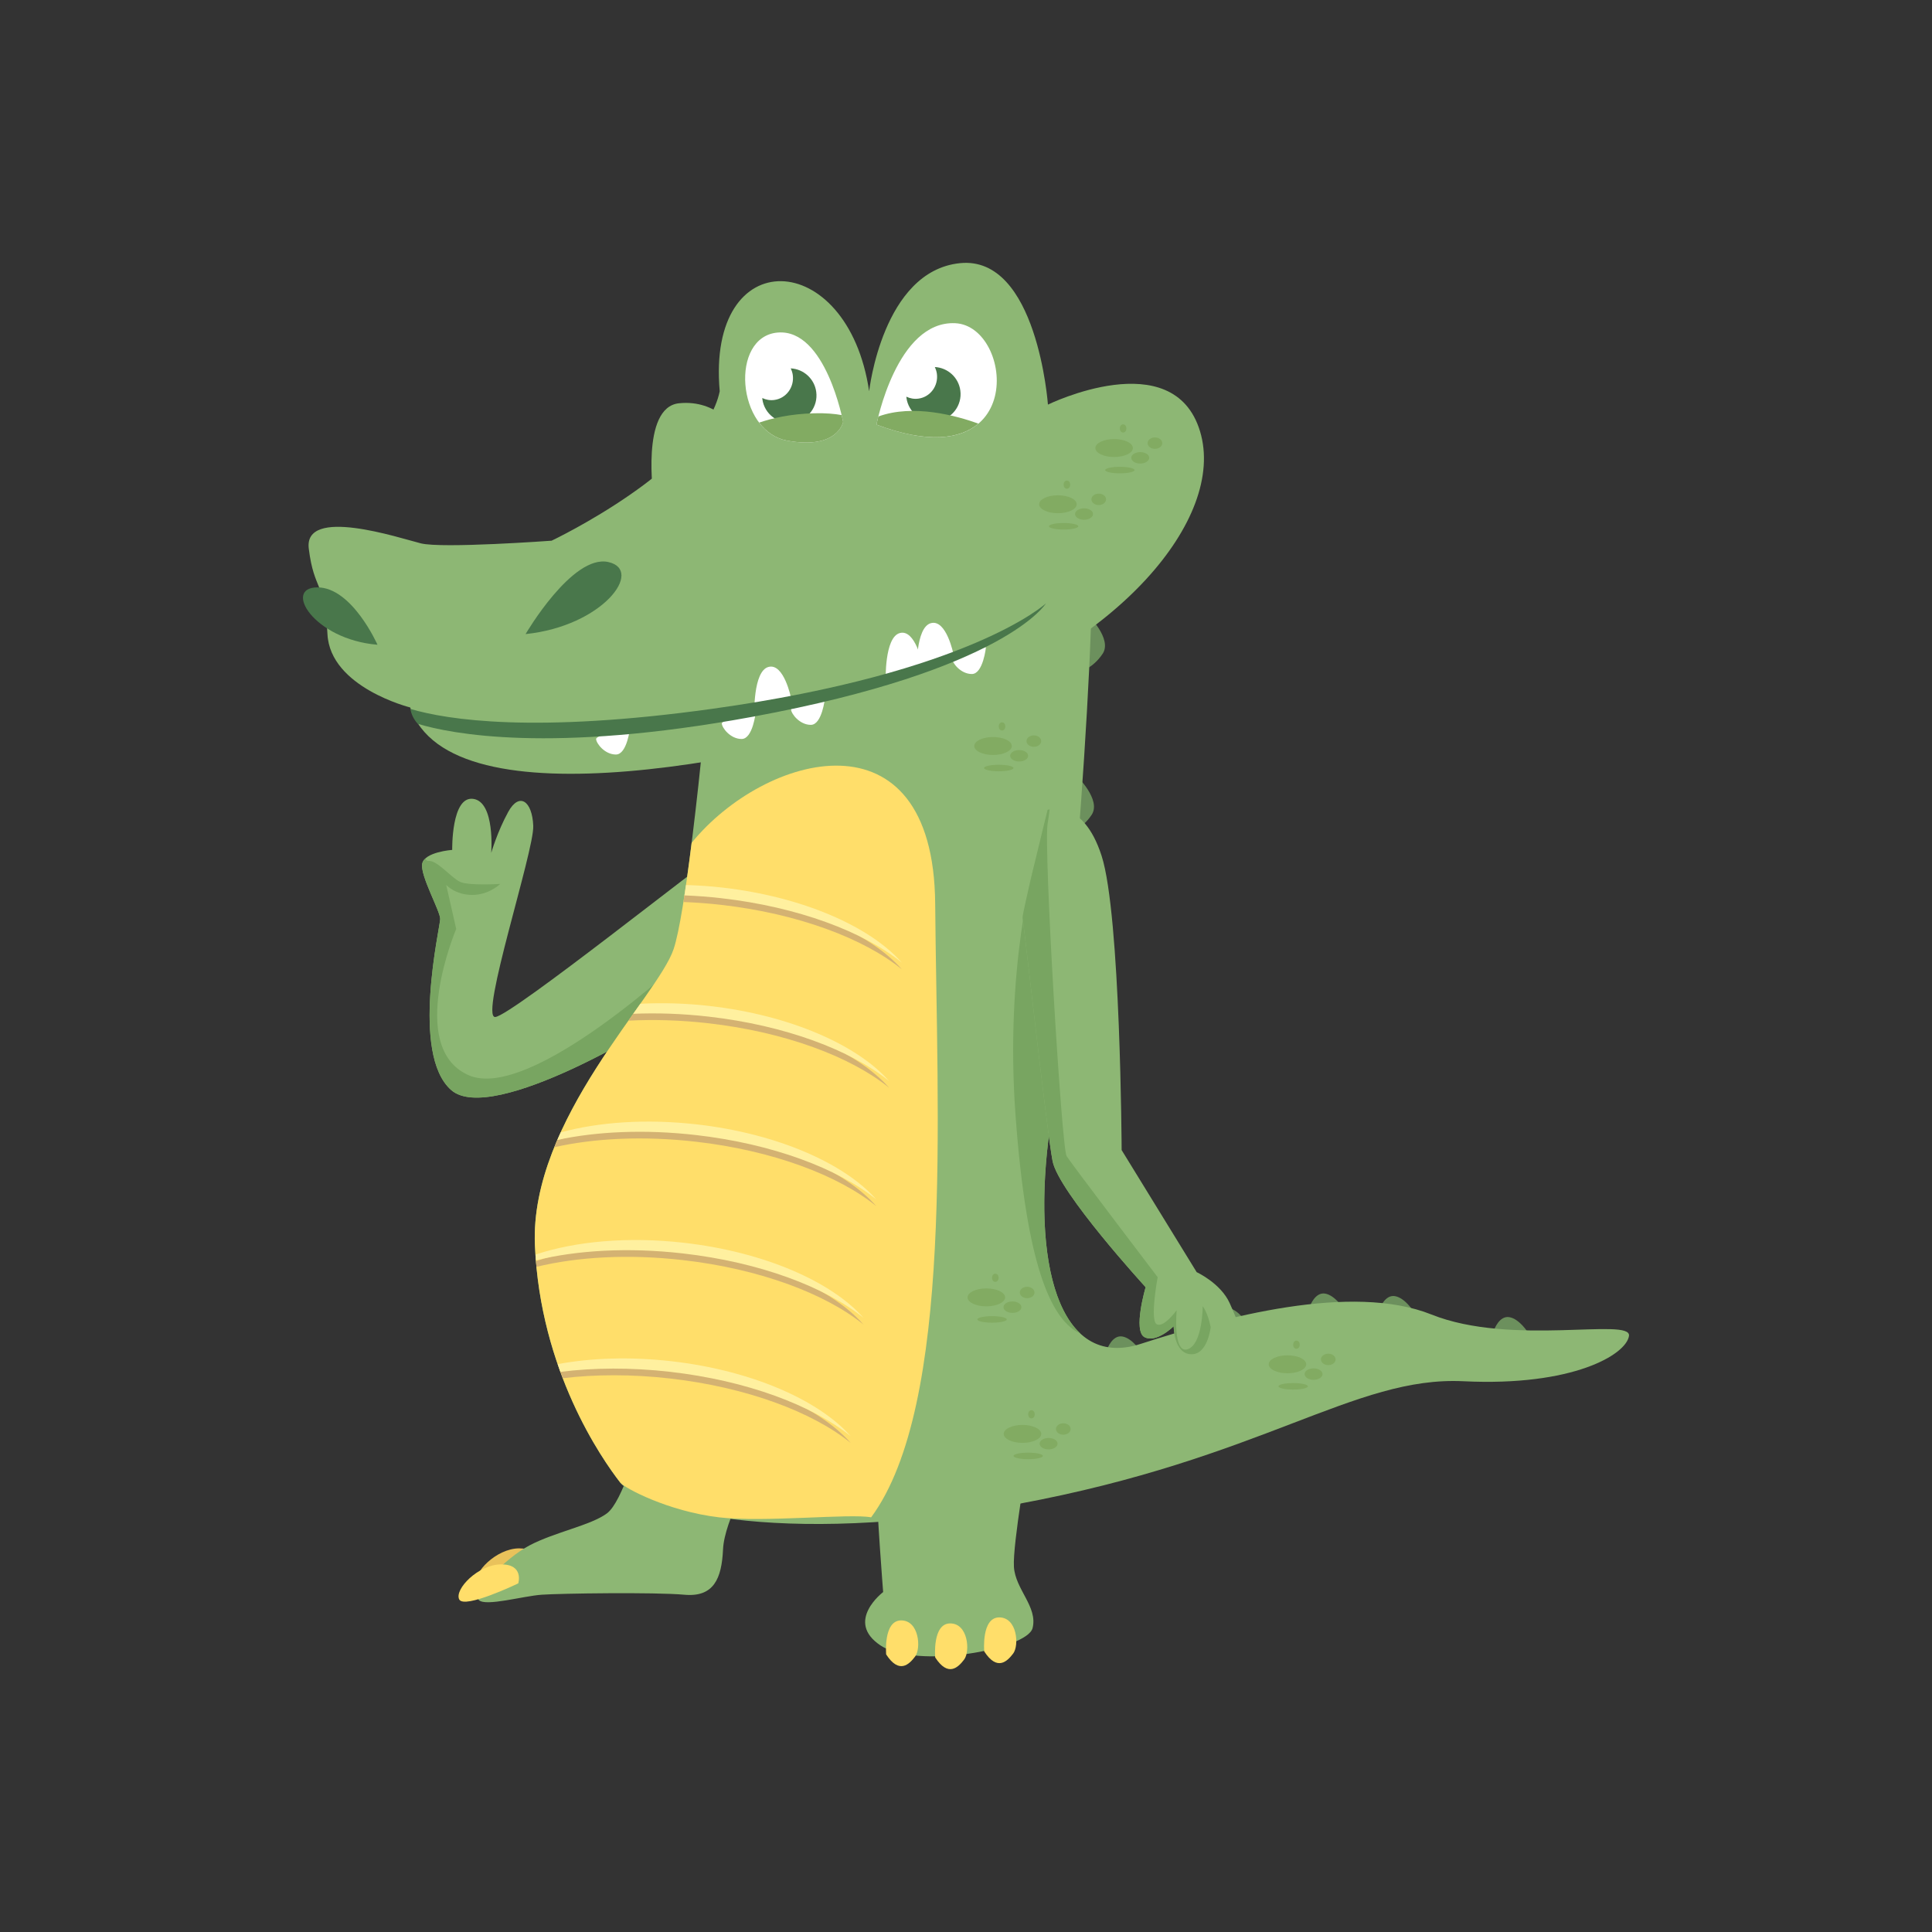 <?xml version="1.0" encoding="utf-8"?>
<!-- Generator: Adobe Illustrator 16.0.0, SVG Export Plug-In . SVG Version: 6.00 Build 0)  -->
<!DOCTYPE svg PUBLIC "-//W3C//DTD SVG 1.1 Tiny//EN" "http://www.w3.org/Graphics/SVG/1.1/DTD/svg11-tiny.dtd">
<svg version="1.1" baseProfile="tiny" id="Layer_1" xmlns="http://www.w3.org/2000/svg" xmlns:xlink="http://www.w3.org/1999/xlink"
	 x="0px" y="0px" width="350px" height="350px" viewBox="0 0 350 350" overflow="scroll" xml:space="preserve">
<rect x="0" y="0" width="350" height="350" fill="#333333" stroke="none"/>
<g>
	<path fill="#8DB774" d="M133.403,77.889c0,0-3.385-5.56-10.394-4.834c-7.008,0.725-4.591,17.161-4.591,17.161L133.403,77.889z"/>
	<path fill="#E9C25B" d="M97.147,283.943c0,0,1.088-3.443-3.082-3.443c-4.169,0-8.52,4.531-7.613,6.345
		C87.358,288.657,97.147,283.943,97.147,283.943z"/>
	<path fill="#8DB774" d="M136.544,266.421c0,0-5.316,8.942-5.559,14.261c-0.242,5.317-1.694,8.701-7.01,8.218
		c-5.317-0.483-22.479-0.242-25.863,0c-3.383,0.241-10.15,2.177-11.359,0.968c-1.209-1.21,4.591-7.495,9.184-9.911
		c4.593-2.417,11.119-3.626,14.02-5.802c2.9-2.175,5.56-12.812,7.251-15.227C117.208,258.928,130.261,258.202,136.544,266.421z"/>
	<path fill="#6C905D" d="M276.776,241.357c0,0-1.525-2.438-3.354-2.743c-1.829-0.305-2.742,2.287-2.742,2.287
		S272.662,242.119,276.776,241.357z"/>
	<path fill="#6C905D" d="M256.051,237.548c0,0-1.525-2.439-3.354-2.743c-1.828-0.305-2.742,2.287-2.742,2.287
		S251.937,238.31,256.051,237.548z"/>
	<path fill="#6C905D" d="M243.401,237.089c0,0-1.525-2.439-3.354-2.743c-1.829-0.305-2.742,2.287-2.742,2.287
		S239.286,237.851,243.401,237.089z"/>
	<path fill="#6C905D" d="M206.674,244.86c0,0-1.525-2.439-3.354-2.743c-1.828-0.305-2.742,2.287-2.742,2.287
		S202.56,245.622,206.674,244.86z"/>
	<path fill="#6C905D" d="M225.877,239.681c0,0-1.526-2.439-3.354-2.743c-1.828-0.305-2.742,2.287-2.742,2.287
		S221.762,240.442,225.877,239.681z"/>
	<path fill="#6C905D" d="M197.033,111.366c0,0,4.531,4.351,2.719,7.07s-4.169,3.263-4.169,3.263L197.033,111.366z"/>
	<path fill="#6C905D" d="M195.039,140.552c0,0,4.531,4.351,2.719,7.07s-4.169,3.263-4.169,3.263L195.039,140.552z"/>
	<path fill="#8DB774" d="M186.337,263.277c0,0-2.898,16.438-2.658,20.546c0.241,4.108,4.351,7.25,3.384,11.118
		c-0.968,3.867-21.029,7.493-27.555,3.143c-6.526-4.352,0.483-9.669,0.483-9.669s-1.208-15.227-1.208-20.545
		C158.783,262.553,186.337,263.277,186.337,263.277z"/>
	<path fill="#8DB774" d="M128.811,119.221c0,0-3.868,43.99-6.768,52.692c-2.9,8.701-26.104,30.938-25.137,53.659
		c0.968,22.72,12.086,38.673,15.47,43.024c3.383,4.35,27.553,12.086,72.028,3.867c44.474-8.219,60.909-23.205,80.73-22.237
		c19.819,0.967,29.488-4.833,29.972-8.218c0.482-3.385-21.271,1.934-35.773-3.867c-14.502-5.802-37.704,0.483-52.691,5.317
		c-14.986,4.833-19.821-14.985-16.437-39.156s9.185-95.717,7.251-110.219C195.521,79.582,128.811,119.221,128.811,119.221z"/>
	<path fill="#78A561" d="M188.694,171.188c0,0,0.725,14.865,1.269,25.742c0.071,1.419,0.271,3.118,0.562,4.997
		c-0.109,0.835-0.216,1.629-0.32,2.376c-2.353,16.801-0.729,31.488,5.509,37.267c-0.163-0.071-0.317-0.129-0.493-0.226
		c-4.895-2.72-9.245-12.146-11.239-39.157s3.444-45.682,3.444-45.682L188.694,171.188z"/>
	<path fill="#8DB774" d="M129.415,155.235c-0.544-0.181-36.8,28.823-39.7,29.005s7.07-30.093,6.889-34.625
		c-0.182-4.532-2.538-6.164-4.532-2.538c-1.993,3.625-3.081,7.433-3.081,7.433s0.725-9.246-3.264-9.789
		c-3.988-0.544-3.807,9.245-3.807,9.245s-5.076,0.362-5.438,2.538c-0.362,2.175,3.264,8.52,3.264,9.97s-5.438,24.473,1.993,30.999
		c7.433,6.526,38.069-12.327,38.432-13.052c0.363-0.726,7.251-9.971,8.158-12.328C129.234,169.738,129.415,155.235,129.415,155.235z
		"/>
	<path fill="#78A561" d="M76.481,156.504c0.062-0.374,0.271-0.69,0.561-0.965c0.145,0.276,0.313,0.445,0.527,0.421
		c1.632-0.181,4.169,3.082,5.801,3.807s7.251,0.363,7.251,0.363s-1.994,1.994-5.075,1.994c-3.082,0-4.714-1.813-4.714-1.813
		l1.813,7.977c0,0-9.064,21.39,2.175,26.466s39.52-21.572,39.52-21.572s0.179,1.958,0.389,4.701
		c-2.102,3.047-4.354,6.132-4.559,6.539c-0.362,0.725-30.999,19.578-38.432,13.052c-7.432-6.526-1.993-29.549-1.993-30.999
		S76.119,158.68,76.481,156.504z"/>
	<path fill="#FFDE6A" d="M130.262,274.88c-9.308-1.101-17.155-5.344-17.887-6.283c-3.384-4.352-14.502-20.305-15.47-43.024
		c-0.967-22.722,22.237-44.958,25.137-53.659c1.036-3.109,2.195-10.726,3.257-19.227c13.191-16.218,43.823-24.718,44.118,11.008
		c0.316,38.445,3.383,90.882-11.603,111.186C154.044,274.142,138.338,275.835,130.262,274.88z"/>
	<path fill="#D4B272" d="M128.342,185.374c13.892,1.582,25.811,6.081,32.716,11.67c-5.766-6.541-17.95-11.934-32.499-13.592
		c-4.687-0.533-9.217-0.629-13.449-0.351c-0.416,0.589-0.839,1.188-1.274,1.803C118.397,184.662,123.283,184.798,128.342,185.374z
		 M101.421,248.253c0.176,0.488,0.36,0.95,0.541,1.423c5.883-0.709,12.501-0.737,19.434,0.053
		c13.891,1.583,25.81,6.08,32.716,11.671c-5.765-6.542-17.951-11.936-32.499-13.593
		C114.327,246.976,107.405,247.192,101.421,248.253z M126.026,206.826c13.892,1.582,25.809,6.08,32.716,11.67
		c-5.765-6.541-17.949-11.935-32.497-13.593c-9.47-1.079-18.308-0.381-25.289,1.63c-0.185,0.431-0.361,0.863-0.537,1.298
		C107.652,206.197,116.542,205.746,126.026,206.826z M130.657,163.924c13.891,1.582,25.812,6.08,32.716,11.672
		c-5.765-6.543-17.951-11.937-32.499-13.595c-2.304-0.262-4.564-0.408-6.776-0.468c-0.096,0.644-0.194,1.268-0.29,1.875
		C126.048,163.493,128.332,163.659,130.657,163.924z M97.109,228.454c0.028,0.347,0.041,0.705,0.075,1.049
		c7.39-1.809,16.632-2.354,26.527-1.225c13.889,1.582,25.81,6.08,32.717,11.67c-5.765-6.541-17.951-11.937-32.499-13.593
		C113.754,225.196,104.303,226.082,97.109,228.454z"/>
	<path fill="#8DB774" d="M157.453,70.879c0,0,2.417-21.754,16.436-23.204c14.02-1.45,15.954,25.622,15.954,25.622
		s22.719-11.119,27.554,4.833s-15.469,39.157-46.408,49.308c-30.938,10.152-89.43,22.358-96.681,0.725
		c0,0-14.503-3.625-14.986-13.293c-0.482-9.668-2.416-7.734-3.383-15.469c-0.968-7.735,16.437-1.934,20.303-0.967
		c3.867,0.967,23.687-0.483,23.687-0.483s27.555-13.052,30.455-27.071C127.965,43.809,153.584,44.775,157.453,70.879z"/>
	<path fill="#FFFFFF" d="M149.447,126.454c0,0-0.51,4.861-2.558,4.861c-2.048,0-3.583-2.047-3.583-2.814
		S149.447,126.454,149.447,126.454z"/>
	<path fill="#FFFFFF" d="M136.908,129.013c0,0-0.509,4.861-2.557,4.861s-3.583-2.047-3.583-2.815
		C130.768,130.292,136.908,129.013,136.908,129.013z"/>
	<path fill="#FFFFFF" d="M114.135,131.828c0,0-0.51,4.861-2.558,4.861c-2.047,0-3.583-2.047-3.583-2.815
		S114.135,131.828,114.135,131.828z"/>
	<path fill="#FFFFFF" d="M178.617,117.242c0,0-0.51,4.861-2.558,4.861c-2.048,0-3.583-2.047-3.583-2.815
		C172.477,118.521,178.617,117.242,178.617,117.242z"/>
	<path fill="#FFFFFF" d="M166.079,121.592c0,0-0.256-7.932,2.559-8.7c2.815-0.768,4.094,5.629,4.094,5.629L166.079,121.592z"/>
	<path fill="#FFFFFF" d="M160.45,123.383c0,0-0.257-7.933,2.559-8.7c2.816-0.768,4.095,5.63,4.095,5.63L160.45,123.383z"/>
	<path fill="#FFFFFF" d="M136.652,129.524c0,0-0.256-7.933,2.559-8.7c2.815-0.767,4.095,5.63,4.095,5.63L136.652,129.524z"/>
	<path fill="#FFFFFF" d="M158.783,76.922c0,0,3.624-18.853,14.26-18.37C183.679,59.036,186.337,87.315,158.783,76.922z"/>
	<path fill="#FFFFFF" d="M152.739,76.439c0,0-3.141-16.92-11.843-16.195c-8.701,0.725-7.495,17.886,1.691,19.578
		C151.773,81.515,152.739,76.439,152.739,76.439z"/>
	<path fill="#49774B" d="M166.379,72.215c2.143-0.286,3.643-2.306,3.346-4.511c-0.059-0.438-0.199-0.837-0.376-1.213
		c2.321,0.118,4.305,1.868,4.625,4.254c0.364,2.695-1.531,5.177-4.225,5.539c-2.698,0.361-5.176-1.529-5.539-4.229
		c-0.007-0.063,0-0.125-0.007-0.19C164.861,72.182,165.607,72.322,166.379,72.215z"/>
	<path fill="#49774B" d="M140.275,72.457c2.144-0.286,3.643-2.306,3.346-4.511c-0.059-0.438-0.199-0.837-0.377-1.213
		c2.321,0.118,4.305,1.868,4.625,4.254c0.364,2.695-1.531,5.178-4.224,5.539c-2.698,0.361-5.177-1.529-5.539-4.229
		c-0.007-0.063,0-0.125-0.007-0.19C138.757,72.424,139.503,72.565,140.275,72.457z"/>
	<path fill="#82AB62" d="M159.12,75.454c-0.228,0.91-0.337,1.468-0.337,1.468c9.341,3.523,15.202,2.596,18.465-0.181
		C173.275,75.31,165.426,73.141,159.12,75.454z M137.529,76.561c1.247,1.648,2.938,2.871,5.059,3.262
		c9.186,1.692,10.152-3.383,10.152-3.383s-0.087-0.472-0.272-1.243c-1.255-0.235-2.862-0.375-4.924-0.329
		C143.123,74.966,139.725,75.809,137.529,76.561z"/>
	<path fill="#49774B" d="M75.682,131.127c-0.724-0.807-1.174-1.705-1.33-2.695c6.741,1.988,22.527,4.451,54.701-0.027
		c46.89-6.526,60.427-19.095,60.427-19.095s-7.251,12.085-53.176,20.545C99.73,136.592,81.567,132.908,75.682,131.127z"/>
	<path fill="#49774B" d="M95.214,114.87c0,0,8.46-14.502,14.985-13.052C116.726,103.268,109.234,113.42,95.214,114.87z"/>
	<path fill="#49774B" d="M68.385,116.804c0,0-4.593-10.394-10.877-10.394C51.224,106.41,56.783,115.837,68.385,116.804z"/>
	<path fill="#FFDE6A" d="M178.302,299.172c0,0-0.544-6.164,2.72-6.164c3.263,0,3.625,5.076,2.537,6.526
		C182.472,300.984,180.658,302.797,178.302,299.172z"/>
	<path fill="#FFDE6A" d="M169.419,300.26c0,0-0.544-6.164,2.719-6.164c3.263,0,3.625,5.076,2.539,6.525
		C173.588,302.072,171.775,303.885,169.419,300.26z"/>
	<path fill="#FFDE6A" d="M160.536,299.715c0,0-0.544-6.163,2.719-6.163s3.626,5.076,2.538,6.526S162.893,303.341,160.536,299.715z"
		/>
	<path fill="#FFDE6A" d="M93.885,286.845c0,0,1.088-3.444-3.082-3.444s-8.521,4.531-7.613,6.345
		C84.096,291.558,93.885,286.845,93.885,286.845z"/>
	<path fill="#8DB774" d="M189.781,146.715c0,0,6.345-2.356,9.789,8.339c3.444,10.695,3.626,53.295,3.626,53.295l13.596,22.117
		c0,0,4.351,1.994,5.982,5.619c1.632,3.626,2.9,6.889,0.906,6.345s-4.351-1.993-4.351-1.993s-0.544,5.075-3.625,4.895
		c-3.082-0.182-3.082-5.076-3.082-5.076s-3.082,3.082-5.257,1.994c-2.176-1.088,0.181-9.064,0.181-9.064
		s-15.771-17.222-16.859-22.842c-1.087-5.619-5.257-43.506-5.438-44.05C185.068,165.75,189.781,146.715,189.781,146.715z"/>
	<path fill="#FFF09F" d="M101.034,247.123c0.163,0.473,0.323,0.944,0.492,1.405c5.994-0.764,12.764-0.818,19.871-0.008
		c13.891,1.582,25.81,6.08,32.716,11.67c-5.765-6.542-17.951-11.935-32.499-13.592C114.166,245.749,107.106,246,101.034,247.123z
		 M97.026,227.274c0.022,0.349,0.046,0.696,0.074,1.042c7.405-1.825,16.679-2.379,26.612-1.246
		c13.889,1.582,25.81,6.079,32.717,11.67c-5.765-6.542-17.951-11.936-32.499-13.594C113.715,223.982,104.23,224.882,97.026,227.274z
		 M128.342,184.166c13.892,1.582,25.811,6.081,32.716,11.67c-5.766-6.541-17.95-11.934-32.499-13.592
		c-4.359-0.497-8.583-0.611-12.558-0.402c-0.418,0.593-0.844,1.194-1.285,1.816C119.025,183.479,123.605,183.627,128.342,184.166z
		 M126.026,205.618c13.892,1.582,25.809,6.08,32.716,11.67c-5.765-6.541-17.949-11.935-32.497-13.593
		c-9.19-1.047-17.791-0.427-24.671,1.449c-0.207,0.453-0.409,0.907-0.606,1.362C108.099,204.974,116.778,204.564,126.026,205.618z
		 M130.657,162.716c13.891,1.582,25.812,6.08,32.716,11.671c-5.765-6.543-17.951-11.936-32.499-13.594
		c-2.241-0.255-4.442-0.4-6.599-0.463c-0.093,0.643-0.187,1.266-0.281,1.878C126.175,162.296,128.397,162.458,130.657,162.716z"/>
	<path fill="#78A561" d="M185.25,166.293c-0.182-0.544,4.531-19.579,4.531-19.579s0.139-0.047,0.366-0.098
		c-0.115,1.003-0.251,1.923-0.366,2.636c-0.725,4.532,2.538,58.735,3.444,60.185c0.907,1.451,16.497,21.936,16.497,21.936
		s-1.45,7.795-0.182,8.52c1.27,0.726,3.626-2.537,3.626-2.537s-0.726,7.977,1.994,7.069c2.719-0.906,2.719-7.795,2.719-7.795
		s0.906,1.088,1.45,3.808c0,0-0.544,5.075-3.625,4.895c-3.082-0.182-3.082-5.076-3.082-5.076s-3.082,3.082-5.257,1.994
		c-2.176-1.088,0.181-9.064,0.181-9.064s-15.771-17.222-16.859-22.842C189.601,204.725,185.431,166.837,185.25,166.293z"/>
	<g>
		<ellipse fill="#82AB62" cx="201.834" cy="81.167" rx="3.4" ry="1.626"/>
		<ellipse fill="#82AB62" cx="203.46" cy="77.618" rx="0.591" ry="0.739"/>
		<ellipse fill="#82AB62" cx="206.565" cy="82.94" rx="1.626" ry="1.037"/>
		<ellipse fill="#82AB62" cx="202.87" cy="85.158" rx="2.662" ry="0.592"/>
		<ellipse fill="#82AB62" cx="209.228" cy="80.28" rx="1.331" ry="1.034"/>
	</g>
	<g>
		<ellipse fill="#82AB62" cx="191.651" cy="91.349" rx="3.4" ry="1.625"/>
		<ellipse fill="#82AB62" cx="193.278" cy="87.8" rx="0.591" ry="0.739"/>
		<ellipse fill="#82AB62" cx="196.383" cy="93.123" rx="1.625" ry="1.036"/>
		<ellipse fill="#82AB62" cx="192.687" cy="95.34" rx="2.661" ry="0.592"/>
		<ellipse fill="#82AB62" cx="199.045" cy="90.462" rx="1.33" ry="1.034"/>
	</g>
	<g>
		<ellipse fill="#82AB62" cx="179.897" cy="135.145" rx="3.4" ry="1.625"/>
		<ellipse fill="#82AB62" cx="181.525" cy="131.595" rx="0.591" ry="0.739"/>
		<ellipse fill="#82AB62" cx="184.629" cy="136.917" rx="1.625" ry="1.037"/>
		<ellipse fill="#82AB62" cx="180.933" cy="139.135" rx="2.661" ry="0.592"/>
		<ellipse fill="#82AB62" cx="187.292" cy="134.258" rx="1.331" ry="1.034"/>
	</g>
	<g>
		<ellipse fill="#82AB62" cx="178.685" cy="235.032" rx="3.401" ry="1.626"/>
		<ellipse fill="#82AB62" cx="180.312" cy="231.482" rx="0.591" ry="0.74"/>
		<ellipse fill="#82AB62" cx="183.417" cy="236.806" rx="1.625" ry="1.037"/>
		<ellipse fill="#82AB62" cx="179.721" cy="239.023" rx="2.661" ry="0.592"/>
		<ellipse fill="#82AB62" cx="186.079" cy="234.146" rx="1.331" ry="1.033"/>
	</g>
	<g>
		<ellipse fill="#82AB62" cx="185.231" cy="259.763" rx="3.4" ry="1.626"/>
		<ellipse fill="#82AB62" cx="186.858" cy="256.214" rx="0.591" ry="0.739"/>
		<ellipse fill="#82AB62" cx="189.963" cy="261.536" rx="1.626" ry="1.036"/>
		<ellipse fill="#82AB62" cx="186.267" cy="263.753" rx="2.661" ry="0.593"/>
		<ellipse fill="#82AB62" cx="192.625" cy="258.876" rx="1.331" ry="1.034"/>
	</g>
	<g>
		<ellipse fill="#82AB62" cx="233.236" cy="247.155" rx="3.4" ry="1.626"/>
		<ellipse fill="#82AB62" cx="234.863" cy="243.606" rx="0.592" ry="0.739"/>
		<ellipse fill="#82AB62" cx="237.968" cy="248.928" rx="1.625" ry="1.037"/>
		<ellipse fill="#82AB62" cx="234.272" cy="251.146" rx="2.661" ry="0.592"/>
		<ellipse fill="#82AB62" cx="240.63" cy="246.269" rx="1.33" ry="1.034"/>
	</g>
</g>
</svg>
